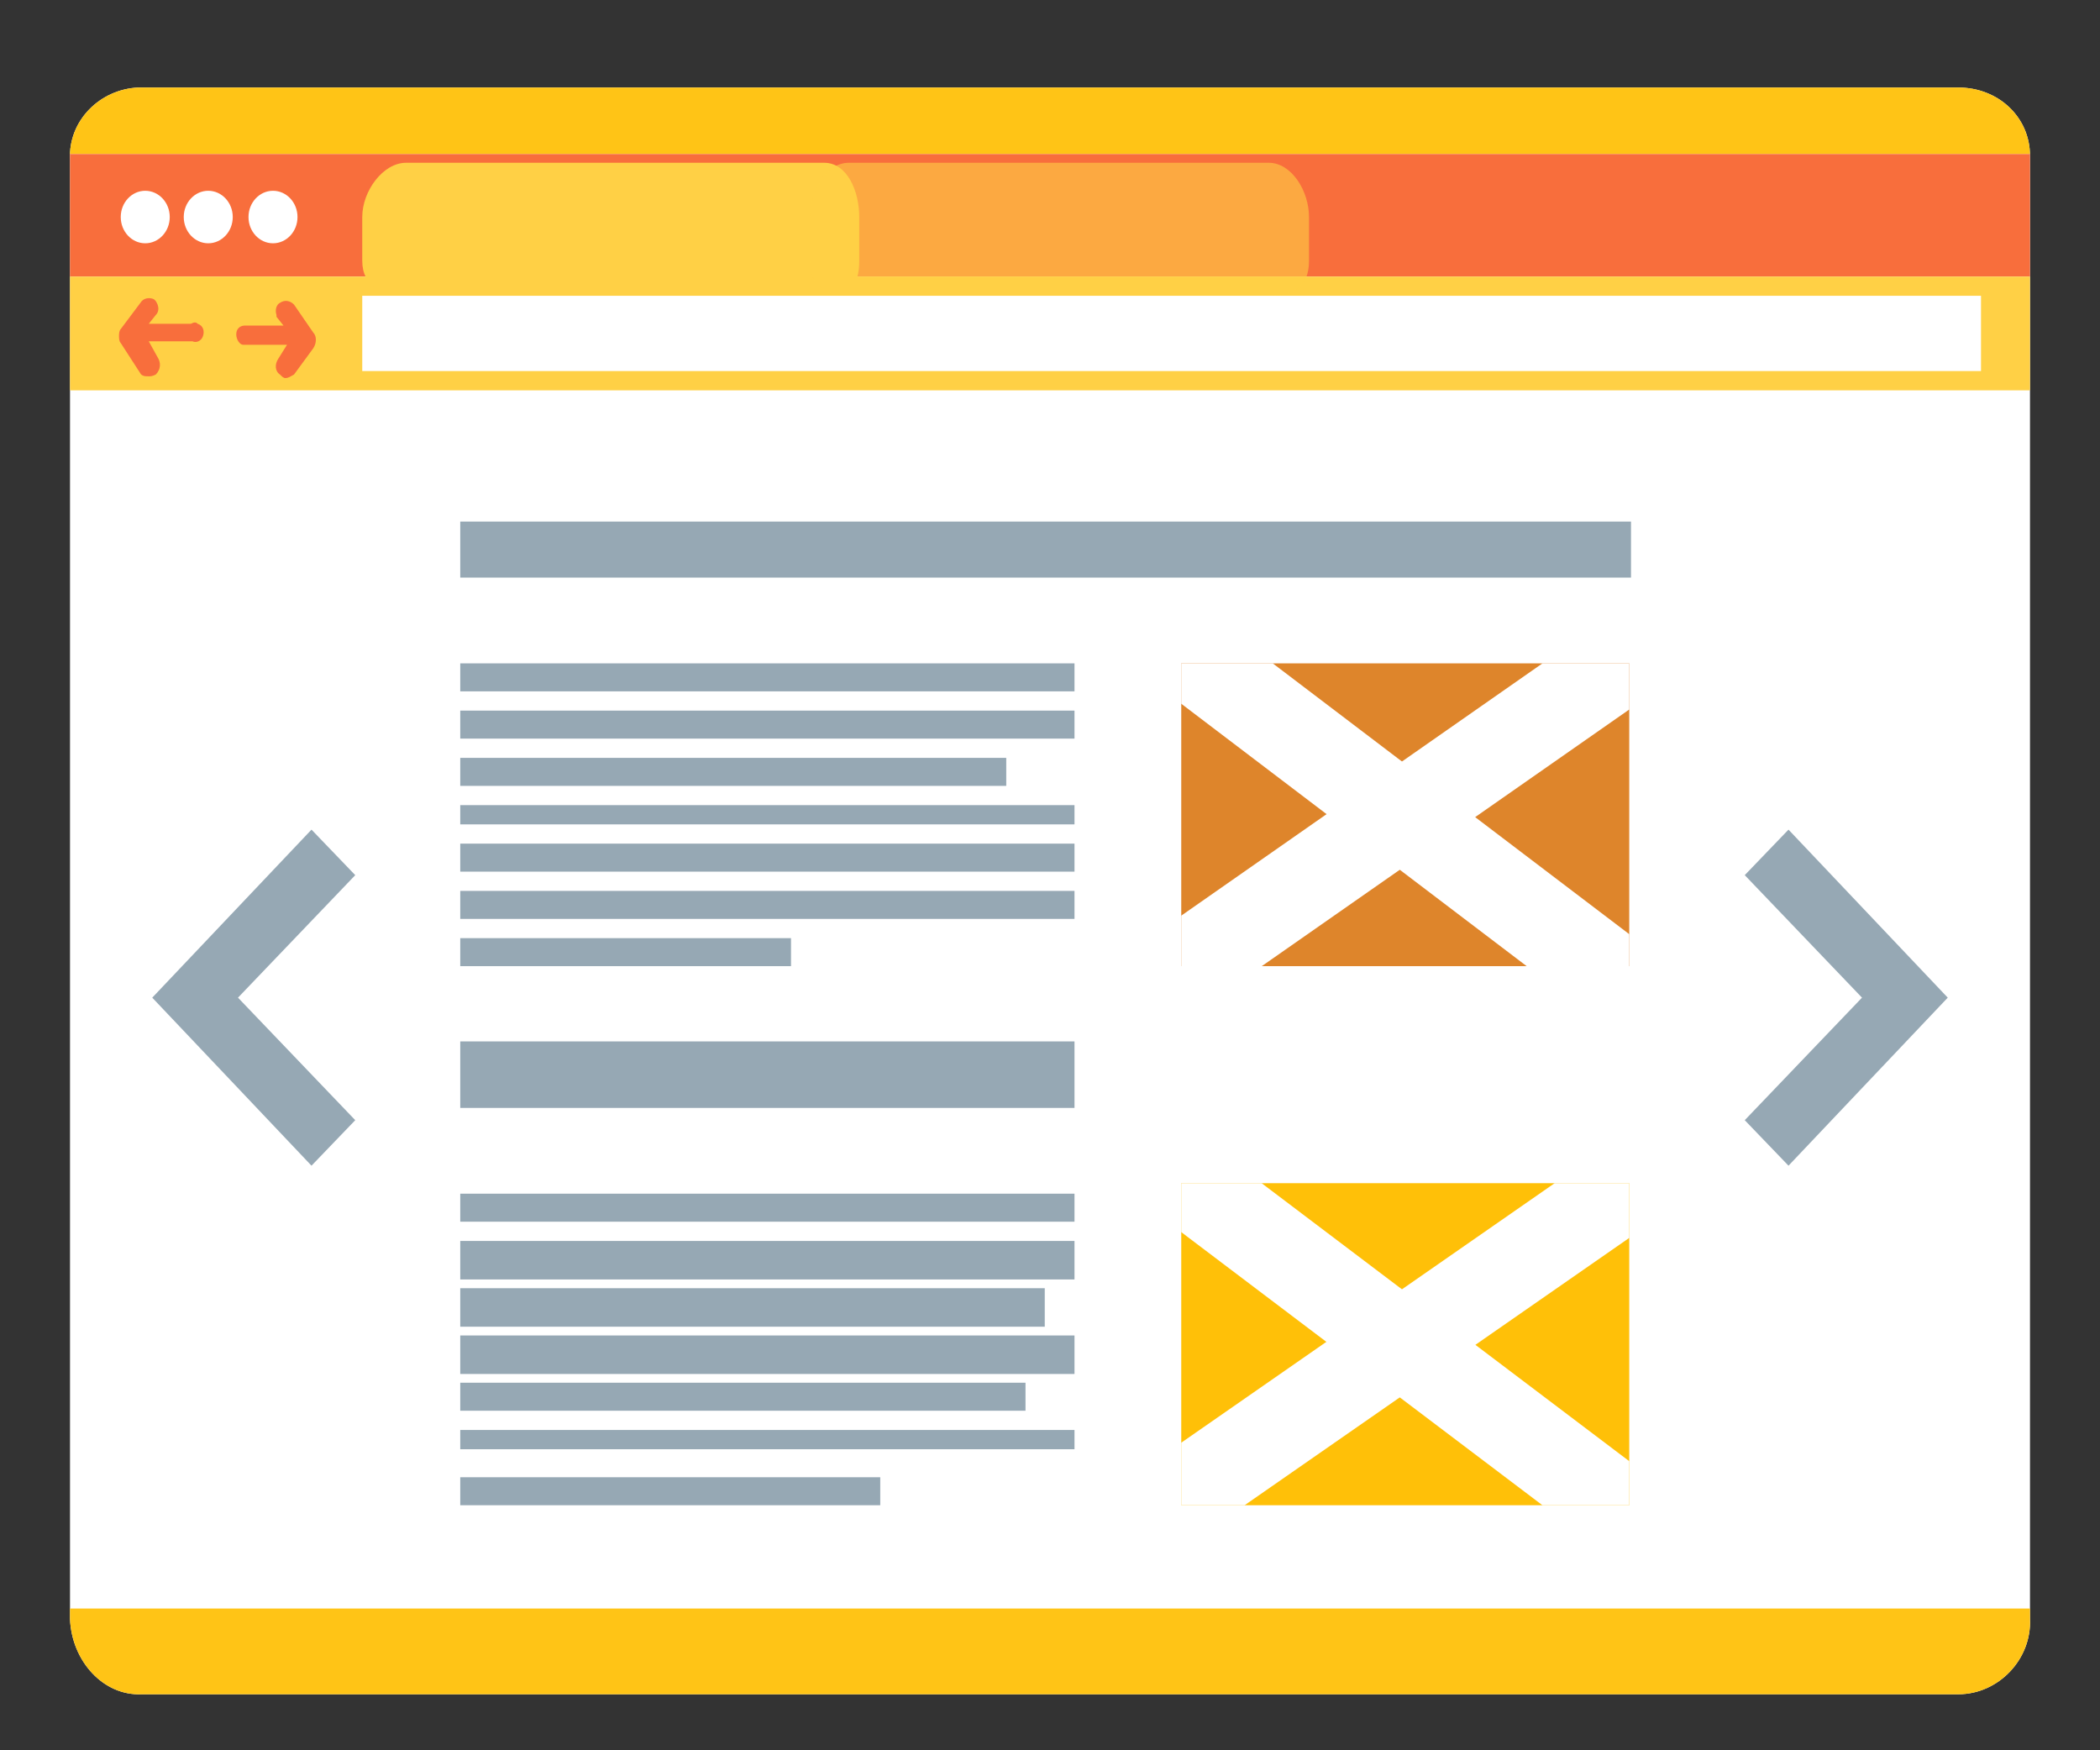 <?xml version="1.0" encoding="utf-8"?>
<!-- Generator: Adobe Illustrator 19.2.1, SVG Export Plug-In . SVG Version: 6.00 Build 0)  -->
<svg version="1.1" id="Слой_1" xmlns="http://www.w3.org/2000/svg" xmlns:xlink="http://www.w3.org/1999/xlink" x="0px" y="0px"
	 viewBox="0 0 120 100" style="enable-background:new 0 0 120 100;" xml:space="preserve">
<rect x="0" y="0" width="120" height="100" fill="#333333" stroke="none"/>
<style type="text/css">
	.st0{fill:#FFFFFF;}
	.st1{clip-path:url(#SVGID_2_);}
	.st2{fill:#FFC416;}
	.st3{fill:#F86E3C;}
	.st4{fill:#FFD045;}
	.st5{opacity:0.6;fill:#FFD045;enable-background:new    ;}
	.st6{fill:#96A8B4;}
	.st7{fill:#DE852B;}
	.st8{clip-path:url(#SVGID_4_);}
	.st9{fill:none;stroke:#FFFFFF;stroke-width:5;stroke-miterlimit:10;}
	.st10{fill:#FFC008;}
	.st11{clip-path:url(#SVGID_6_);}
</style>
<title>semantics</title>
<path class="st0" d="M116,92.5c0.1,2.3-1.8,4.3-4.1,4.3H8.1c-2.2,0.1-4-1.9-4.1-4.3V9.1C3.9,6.9,5.7,5.1,7.9,5h104
	c2.3,0,4.1,1.7,4.1,3.9c0,0.1,0,0.1,0,0.2L116,92.5L116,92.5z"/>
<g>
	<defs>
		<path id="SVGID_1_" d="M116,92.5c0.1,2.3-1.8,4.3-4.1,4.3H8.1c-2.2,0.1-4-1.9-4.1-4.3V9.1C3.9,6.9,5.7,5.1,7.9,5h104
			c2.3,0,4.1,1.7,4.1,3.9c0,0.1,0,0.1,0,0.2L116,92.5L116,92.5z"/>
	</defs>
	<clipPath id="SVGID_2_">
		<use xlink:href="#SVGID_1_"  style="overflow:visible;"/>
	</clipPath>
	<g class="st1">
		<rect x="4" y="5" class="st2" width="112" height="3.8"/>
		<rect x="4" y="8.8" class="st3" width="112" height="7"/>
		<rect x="4" y="15.8" class="st4" width="112" height="6.5"/>
		<path class="st4" d="M49.1,12.4c0-1.5-0.7-3.1-2-3.1H23.2c-1.3,0-2.5,1.6-2.5,3.1v2.5c0,1.5,1.2,2,2.5,2h23.9c1.3,0,2-0.4,2-2
			L49.1,12.4L49.1,12.4z"/>
		<path class="st5" d="M74.8,12.4c0-1.5-1-3.1-2.3-3.1h-24c-1.3,0-2.2,1.6-2.2,3.1v2.5c0,1.5,0.9,2,2.2,2h24c1.3,0,2.3-0.4,2.3-2
			L74.8,12.4L74.8,12.4L74.8,12.4z"/>
		<ellipse class="st0" cx="8.3" cy="12.4" rx="1.4" ry="1.5"/>
		<ellipse class="st0" cx="11.9" cy="12.4" rx="1.4" ry="1.5"/>
		<ellipse class="st0" cx="15.6" cy="12.4" rx="1.4" ry="1.5"/>
		<path class="st3" d="M10.9,18.5H8.5L8.9,18c0.2-0.2,0.2-0.5,0-0.8c0,0-0.1-0.1-0.1-0.1C8.6,17,8.3,17,8.1,17.2l0,0l-1.2,1.6
			c-0.1,0.1-0.1,0.3-0.1,0.4c0,0.1,0,0.3,0.1,0.4L8,21.3c0.1,0.2,0.3,0.2,0.5,0.2c0.1,0,0.2,0,0.4-0.1c0.3-0.3,0.3-0.7,0.1-1
			l-0.5-0.9H11c0.2,0.1,0.5,0,0.6-0.3c0.1-0.3,0-0.6-0.3-0.7C11.2,18.4,11.1,18.4,10.9,18.5z"/>
		<path class="st3" d="M17.9,19l-1.1-1.6c-0.2-0.2-0.5-0.3-0.8-0.1c-0.2,0.1-0.3,0.4-0.2,0.7c0,0,0,0.1,0,0.1l0,0l0.4,0.5H14
			c-0.3,0-0.5,0.2-0.5,0.5c0,0.3,0.2,0.6,0.4,0.6c0,0,0.1,0,0.1,0h2.4l-0.5,0.8c-0.2,0.3-0.2,0.7,0.1,0.9c0.1,0.1,0.2,0.2,0.3,0.2
			c0.2,0,0.3-0.1,0.5-0.2l1.1-1.5C18.1,19.6,18.1,19.2,17.9,19z"/>
		<rect x="20.7" y="16.9" class="st0" width="92.5" height="4.3"/>
		<rect x="1.8" y="91.9" class="st2" width="117.6" height="7.6"/>
	</g>
</g>
<polygon class="st6" points="17.8,66.6 8.7,57 17.8,47.4 20.3,50 13.6,57 20.3,64 "/>
<polygon class="st6" points="102.2,66.6 99.7,64 106.4,57 99.7,50 102.2,47.4 111.3,57 "/>
<rect x="26.3" y="29.8" class="st6" width="66.9" height="3.2"/>
<rect x="26.3" y="59.5" class="st6" width="35.1" height="3.8"/>
<rect x="26.3" y="37.9" class="st6" width="35.1" height="1.6"/>
<rect x="26.3" y="40.6" class="st6" width="35.1" height="1.6"/>
<rect x="26.3" y="43.3" class="st6" width="31.2" height="1.6"/>
<rect x="26.3" y="46" class="st6" width="35.1" height="1.1"/>
<rect x="26.3" y="48.2" class="st6" width="35.1" height="1.6"/>
<rect x="26.3" y="50.9" class="st6" width="35.1" height="1.6"/>
<rect x="26.3" y="53.6" class="st6" width="18.9" height="1.6"/>
<rect x="26.3" y="68.2" class="st6" width="35.1" height="1.6"/>
<rect x="26.3" y="70.9" class="st6" width="35.1" height="2.2"/>
<rect x="26.3" y="73.6" class="st6" width="33.4" height="2.2"/>
<rect x="26.3" y="76.3" class="st6" width="35.1" height="2.2"/>
<rect x="26.3" y="79" class="st6" width="32.3" height="1.6"/>
<rect x="26.3" y="81.7" class="st6" width="35.1" height="1.1"/>
<rect x="26.3" y="84.4" class="st6" width="24" height="1.6"/>
<rect id="_Обтравочный_контур_3" x="67.5" y="37.9" class="st7" width="25.6" height="17.3"/>
<g>
	<defs>
		<rect id="SVGID_3_" x="67.5" y="37.9" width="25.6" height="17.3"/>
	</defs>
	<clipPath id="SVGID_4_">
		<use xlink:href="#SVGID_3_"  style="overflow:visible;"/>
	</clipPath>
	<g class="st8">
		<line class="st9" x1="65.7" y1="35.7" x2="94.4" y2="57.5"/>
		<line class="st9" x1="94.8" y1="36.3" x2="65.3" y2="56.9"/>
	</g>
</g>
<rect id="_Обтравочный_контур_4" x="67.5" y="67.6" class="st10" width="25.6" height="18.4"/>
<g>
	<defs>
		<rect id="SVGID_5_" x="67.5" y="67.6" width="25.6" height="18.4"/>
	</defs>
	<clipPath id="SVGID_6_">
		<use xlink:href="#SVGID_5_"  style="overflow:visible;"/>
	</clipPath>
	<g class="st11">
		<line class="st9" x1="65.7" y1="65.9" x2="94.4" y2="87.6"/>
		<line class="st9" x1="94.8" y1="66.5" x2="65.3" y2="87"/>
	</g>
</g>
</svg>

